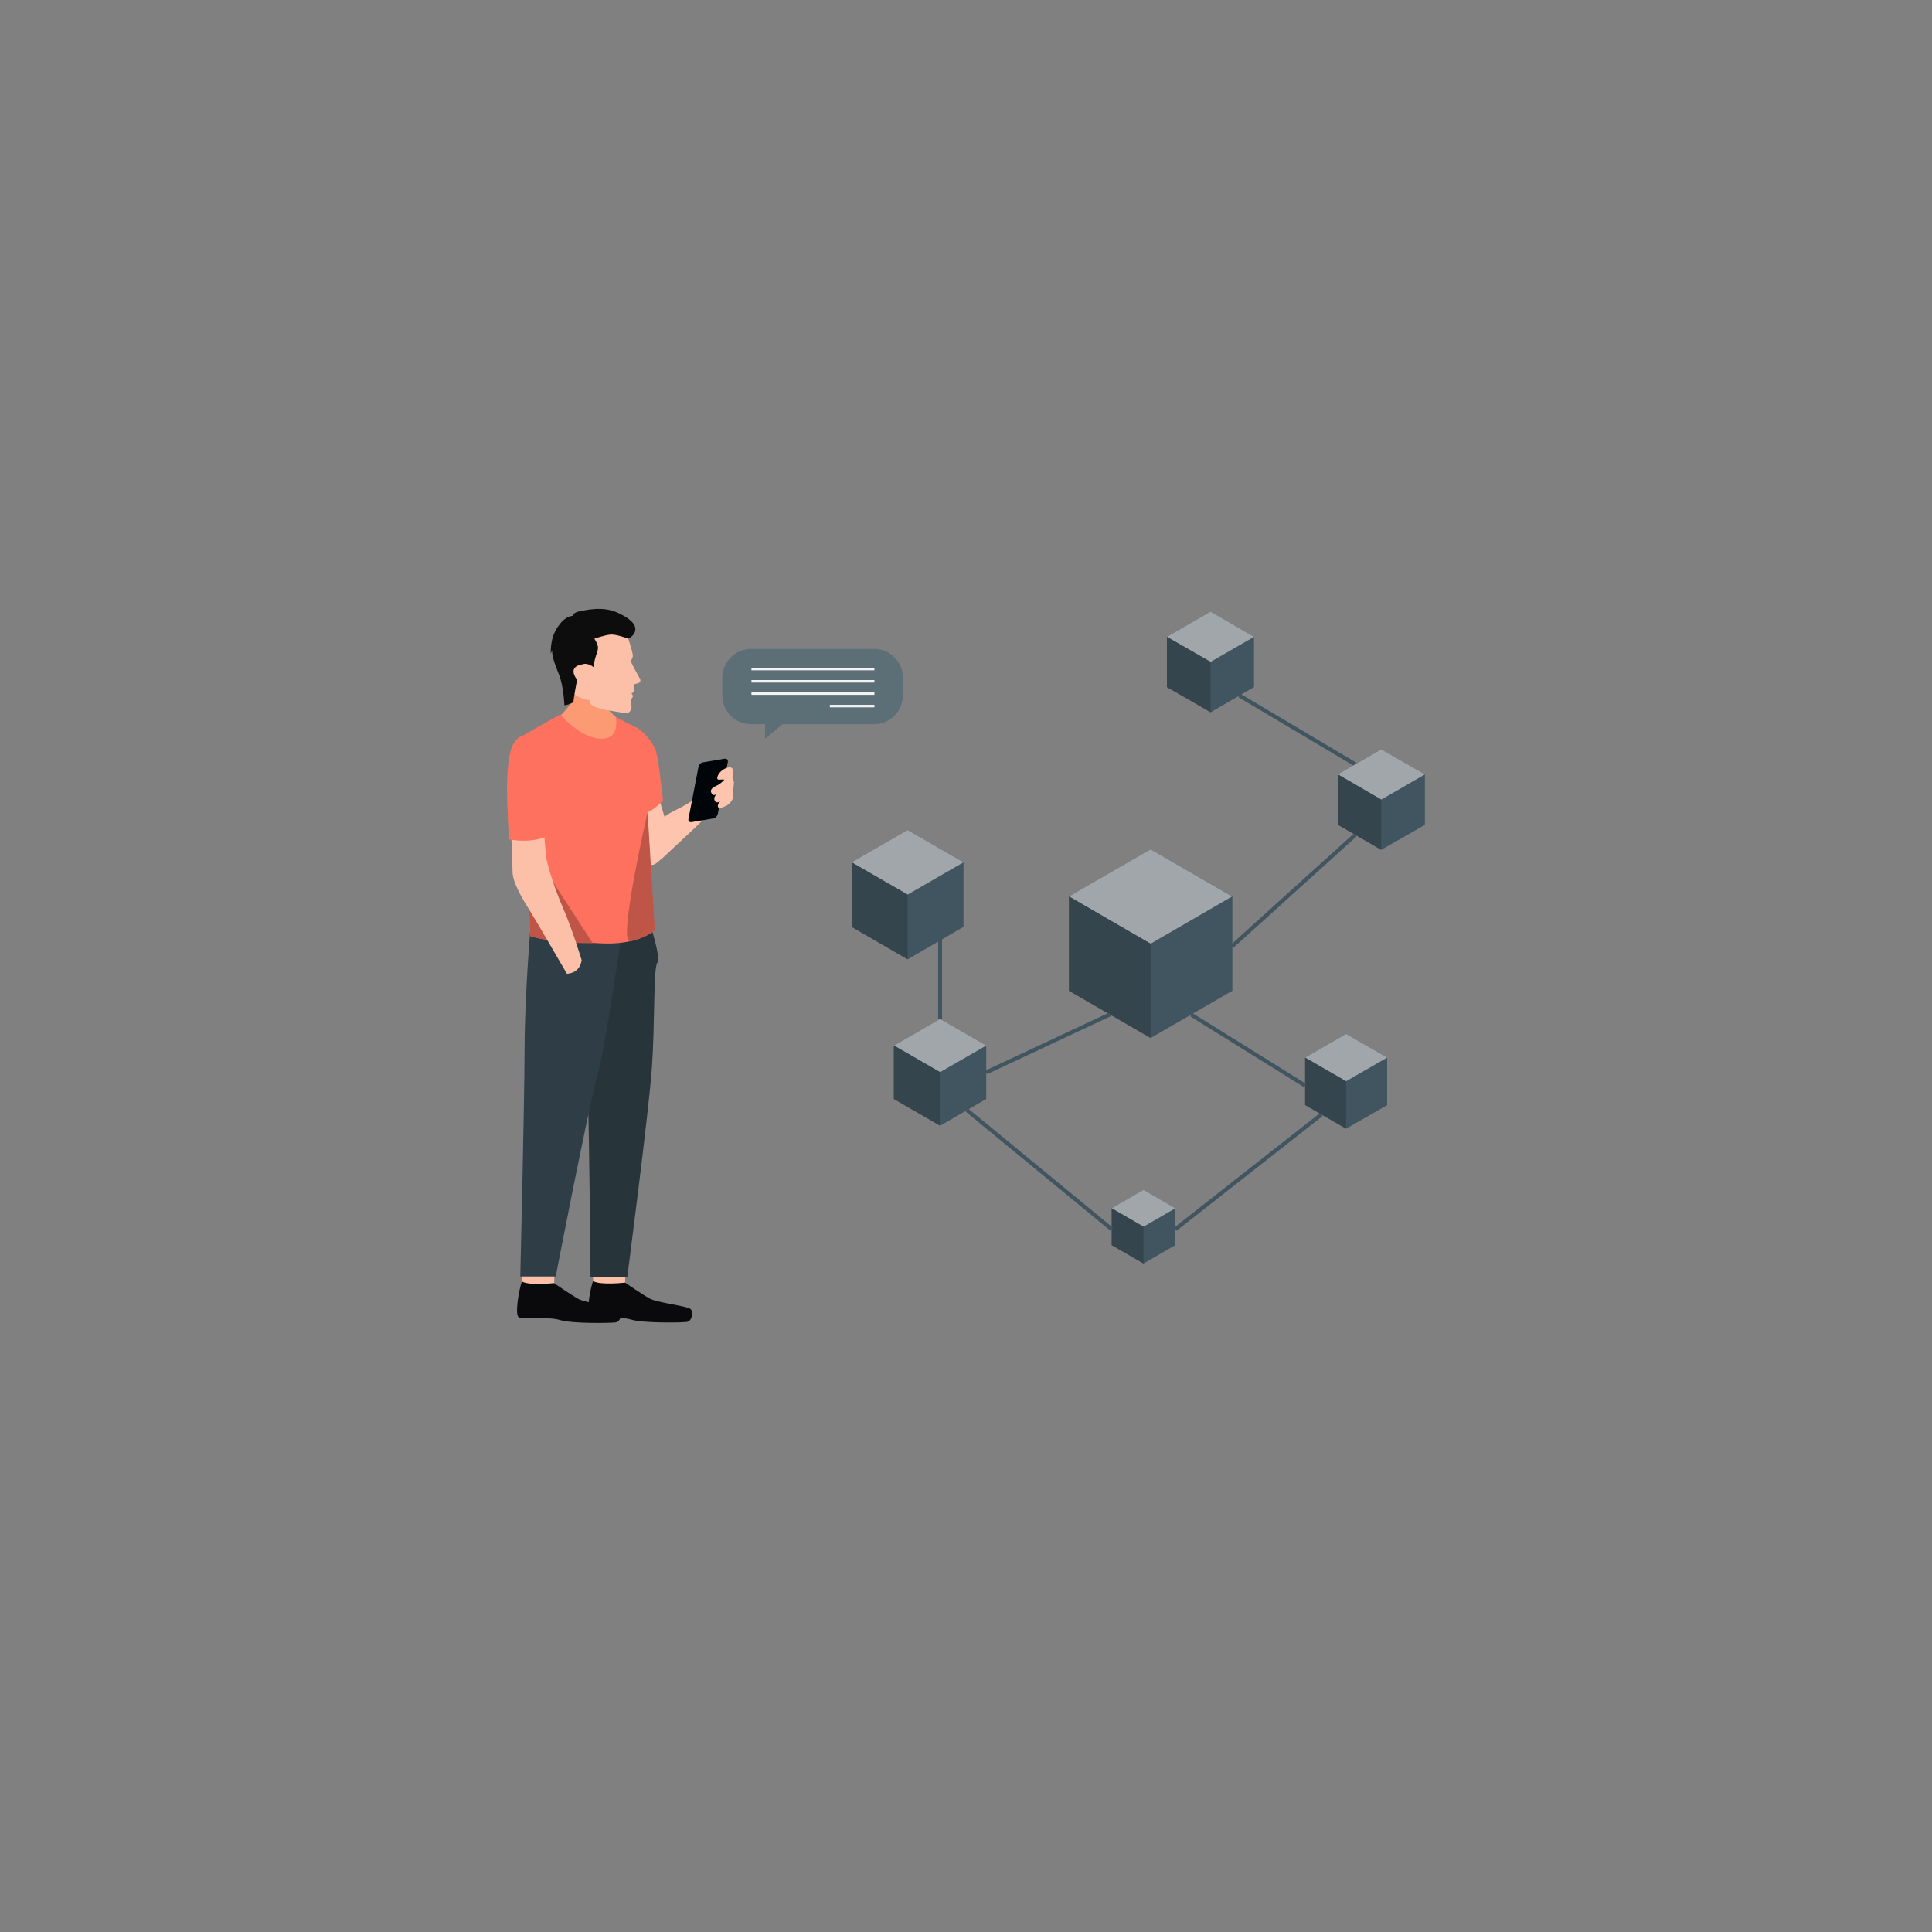 <svg xmlns="http://www.w3.org/2000/svg" xml:space="preserve" id="man-talking-about-blockchain-technology" x="0" y="0" style="enable-background:new 0 0 850 850" version="1.1" viewBox="0 0 850 850">
  <rect x="0" y="0" width="850" height="850" fill="#808080" stroke="none"/>
  <g>
    <line x1="545.3" x2="596.3" y1="306" y2="336.3" style="fill:none;stroke:#415560;stroke-width:1.732;stroke-miterlimit:10"></line>
    <g>
      <path d="M243.7,564.5c0,0,7.4,5.1,10.8,7c3.4,1.9,16.9,3.3,18.1,4.7c1.3,1.4,0.5,5.4-1.8,5.6
			c-2.3,0.3-18.8,0.6-24.3-1c-5.4-1.7-15.8-0.2-18.1-1.1c-2.2-0.9,0.1-13.1,1.2-15.8C230.8,561.2,243.7,564.5,243.7,564.5z" style="fill:#0a0a0c"></path>
      <path d="M244,559.3l-0.2,5.2c0,0-10.4,1.2-14-0.6l-0.3-5.2L244,559.3z" style="fill:#fcc0a9"></path>
      <path d="M275,564.3c0,0,7.4,5.1,10.8,7c3.4,1.9,16.9,3.3,18.1,4.7c1.3,1.4,0.5,5.4-1.8,5.6c-2.3,0.3-18.8,0.6-24.3-1
			c-5.4-1.7-15.8-0.2-18.1-1.1c-2.2-0.9,0.1-13.1,1.2-15.8C262,561,275,564.3,275,564.3z" style="fill:#0a0a0c"></path>
      <path d="M275.2,559.1l-0.2,5.2c0,0-10.4,1.2-14-0.6l-0.3-5.2L275.2,559.1z" style="fill:#fcc0a9"></path>
      <path d="M257.1,436.4c0,0,1.2,41.1,1.6,49.2c0.5,8.1,1.1,76.1,1.1,76.1s16.2,0.2,16.2,0c0-0.3,9.4-72,10.8-91.9
			c1.4-19.9,0.6-43.6,2.4-46.3c1.9-2.8-5-22.3-5-22.3l-16.2,3.9L257.1,436.4z" style="fill:#27343a"></path>
      <path d="M294.8,373.4c-3.6,4.3-6,7.1-7.8,7.1c-1.8,0-5,1.1-6-8.2c-1.1-9.2-3.2-27.7-3.2-27.7l10.3,0.7l4.3,14.2
			L294.8,373.4z" style="fill:#fec4ad"></path>
      <path d="M253.8,294.9c0,0-0.8,6.1-1.4,9.3c-0.6,3.1-1.2,4.8-1.7,5.7c-1.1,2.1-7.5,8.6-7.5,8.6s20.2,10.7,26.1,10.7
			c5.9,0,3.9-11.9,3.9-11.9s-6.5-5.1-7.4-7.7c-1-2.6-1.5-10.1-1.5-10.1L253.8,294.9z" style="fill:#fc9a73"></path>
      <path d="M234,400.9c0,0-3.1,33.1-3.2,60c-0.1,27-1.9,100.7-1.9,100.7h15.6c0,0,13.7-71.1,18.3-88.4
			c4.6-17.3,12-72,12-72L234,400.9z" style="fill:#2f3e46"></path>
      <path d="M290.9,378.1c0,0,10.5-9.9,14.1-13.2c5.6-5.2,12.4-12.5,12.4-12.5l-5.9-4.6c0,0-7.2,5.2-15,9
			c-4.9,2.4-6.7,4.7-6.8,9.4C289.7,371.3,289.3,378.7,290.9,378.1z" style="fill:#fec4ad"></path>
      <path d="M276.3,360.3c-0.1-0.3-0.8-7.5-0.8-7.8c-1.5-10.1,2.3-23.9,2.3-23.9c0.1-0.9,2.8-8.2,2.8-8.2
			s5.1,3.4,7.6,9.1c1.5,3.4,2.6,15.4,3.5,22.6C287.7,356.7,282.2,359.3,276.3,360.3z" style="fill:#fe715e"></path>
      <path d="M231.1,323l15.4-8.7c0,0,8.9,10.7,18.1,10.7c8.5,0.1,6.3-9.5,6.3-9.5l9.7,4.9c0,0,1.3,5.4,2.8,18.9
			c0.8,7.1,2.5,33.1,2.8,45.5c0.3,9.8,1.8,24.5,1.8,24.5s-6.8,6.8-24.5,5.7c-21.9-1.3-23.9-1.2-30.2-3.2c0,0-1.1-30.9-0.7-43.4
			C233,356,231.1,323,231.1,323z" style="fill:#fe715e"></path>
      <path d="M313.8,360.1l-9.6,1.6c-0.9,0.1-1.5-0.5-1.3-1.5l4.4-22.8c0.2-1,1.1-1.9,2-2l9.6-1.6
			c0.9-0.1,1.5,0.5,1.3,1.5l-4.4,22.8C315.5,359.1,314.7,360,313.8,360.1z" style="fill:#000509"></path>
      <path d="M321,337.6c-2.1,0.1-4.5,1.9-5.2,3.7c-0.7,1.8,0.2,1.8,1.1,1.7c0.9-0.1,1.8,0,1.8,0s-1.6,1.9-3.5,2.7
			c-1.9,0.8-3,2-2.2,3.2c0.8,1.3,1.2,1,2.4,0.4c0,0-1.8,1.4-0.9,3c0.8,1.6,2.9,0,2.9,0s-2,1.1-1.5,2.7c0.5,1.6,1.8,0.1,3.2-0.3
			c1.4-0.4,3.5-2.8,3.4-4.1s-0.2-2.4-0.2-2.4s0.4-1.2,0.5-2.7c0.1-1.5,0.1-1.5,0.1-1.5l-0.7-1.9C322.3,342.1,323.5,337.5,321,337.6z
			" style="fill:#fec4ad"></path>
      <g>
        <path d="M317.8,298.1v7.9c0,7,5.6,12.6,12.6,12.6h6.2v6.4l7.7-6.4h40.3c7,0,12.6-5.6,12.6-12.6v-7.9
				c0-7-5.6-12.6-12.6-12.6h-54.2C323.5,285.5,317.8,291.2,317.8,298.1z" style="fill:#5c6f77"></path>
        <g>
          <g>
            <line x1="384.7" x2="330.6" y1="294.3" y2="294.3" style="fill:#fecc53"></line>
            <g>
              <rect width="54.1" height="1.1" x="330.6" y="293.8" style="fill:#f3f3f3"></rect>
            </g>
          </g>
          <g>
            <line x1="384.7" x2="330.6" y1="299.7" y2="299.7" style="fill:#fecc53"></line>
            <g>
              <rect width="54.1" height="1.1" x="330.6" y="299.2" style="fill:#f3f3f3"></rect>
            </g>
          </g>
          <g>
            <line x1="384.7" x2="330.6" y1="305.2" y2="305.2" style="fill:#fecc53"></line>
            <g>
              <rect width="54.1" height="1.1" x="330.6" y="304.6" style="fill:#f3f3f3"></rect>
            </g>
          </g>
          <g>
            <line x1="384.7" x2="365.1" y1="310.6" y2="310.6" style="fill:#fecc53"></line>
            <g>
              <rect width="19.6" height="1.1" x="365.1" y="310.1" style="fill:#f3f3f3"></rect>
            </g>
          </g>
        </g>
      </g>
      <path d="M233.3,411.9l-1.8-42l29.3,45.1C250.1,415,240.8,414.1,233.3,411.9z" style="fill:#bf5547"></path>
      <path d="M238.4,355.6c0.6,5.7,1.5,18.2,1.8,21c0.3,2.9,3,12.5,7.8,23.6c3.8,8.7,7.9,22.2,7.9,22.2s-0.4,5.7-6.5,6
			c0,0-13.9-24-16.7-28.4c-5.9-9.3-7.3-14-7.2-16.8c0-2.8-1-26.3-1-26.3L238.4,355.6z" style="fill:#fcc0a9"></path>
      <path d="M224,369.3c-0.7-8.5-1.2-22.8-0.8-28.2c0.6-8.9,1.5-16,7.3-17.7c12-3.5,12.5,21.7,11.8,30.2
			c-0.2,2.3-0.2,11-0.2,13.7C236.5,370.1,230.2,370.4,224,369.3z" style="fill:#fe715e"></path>
      <path d="M284.9,357.4l3.2,51.9c0,0-5.4,4-10.9,4.8C271.7,415,284.9,357.4,284.9,357.4z" style="fill:#bf5547"></path>
      <g>
        <path d="M265.1,294.3l-10.2-6.3l-7.2,8l0.9,5.1c0,0,6,9.5,15.3,6.3" style="fill:#fcc0a9"></path>
        <path d="M276.1,280c0,0,2.3,6.9,2.3,8.3c0,0,0.2,0.7-0.6,2c-0.2,0.3-0.2,1.1,0.3,1.9c0,0,2.2,4.3,3.5,6.5
				c0,0,0.6,1.1-0.6,1.8c-0.9,0.4-1.9,0.3-2,0.7c0,0-0.4,0.5-0.2,1.2c0.6,1.9,0.2,1.9,0.2,1.9s-0.5,0.5-1.2,0.7c0,0,1,1.1,0.5,1.8
				c0,0-0.6,0.7-0.7,1.4c-0.1,0.7,0.4,1.9,0.2,3.7c0,0-0.5,1.2-1.4,1.7c-0.8,0.5-7.7-1-10.2-1.3c0,0-6.4-1.3-6.5-3.1
				c-0.1-0.9-1.3-6.3-1.4-7.2c0,0-1.6,0.4-2.6-0.4c-1-0.8-2.2-2.3-3.3-5.1c-0.8-1.9,0.9-3.1,2.5-3.8c1.6-0.7,2.5,1.1,2.5,1.1
				s0.7-3.5,0.7-6.3C258.1,283.3,257.4,272.7,276.1,280z" style="fill:#fcc0a9"></path>
        <path d="M276.4,281c0,0-5.4-2.1-7.9-1.8c-2.5,0.2-7,1.8-7,1.8s1.7,2.5,1.6,4.2c-0.1,1.7-2.4,6.3-1.6,8.6
				c0,0-2.8-2.5-5.3-1.5c0,0-6.9,0.6-2.3,6.8c0,0-1.6,8.1-1.6,9.9c0,0-3.4,1.6-4,1.2c0,0-0.3-8.3-2.4-13.5c-2.1-5.1-3.1-8.4-3-10.7
				c0,0-0.6,1.9-0.6,1.4c0-4.4,0.7-8.7,3.9-12.7c1.9-2.4,3.6-3.5,5.9-3.8c0,0-0.1-1.3,2.6-1.9c6.1-1.3,12.4-2.1,18.5,1.3
				c0,0,2.4,1,4.4,2.9C280.5,275.7,280.1,279.1,276.4,281z" style="fill:#0d0d0e"></path>
        <path d="M260.8,280.9c-0.1,0-0.2-0.1-0.3-0.2C260.8,280.8,261,280.9,260.8,280.9z" style="fill:#544545"></path>
      </g>
    </g>
    <g>
      <g>
        <g>
          <g>
            <polygon points="489.1 531.6 489.1 547.8 503.1 555.9 517.1 547.8 517.1 531.6 503.1 523.5" style="fill:#415560"></polygon>
          </g>
          <g style="opacity:.7">
            <polygon points="489.1 531.6 503.1 539.7 517.1 531.6 503.1 523.5" style="fill:#c9c9c9"></polygon>
            <polygon points="489.1 547.8 503.1 555.9 503.1 539.7 489.1 531.6" style="fill:#2f3e46"></polygon>
          </g>
        </g>
      </g>
    </g>
    <g>
      <g>
        <polygon points="470.3 394.4 470.3 435.9 506.2 456.7 542.2 435.9 542.2 394.4 506.2 373.7" style="fill:#415560"></polygon>
      </g>
      <g style="opacity:.7">
        <polygon points="470.3 394.4 506.2 415.2 542.1 394.4 506.2 373.7" style="fill:#c9c9c9"></polygon>
        <polygon points="470.3 435.9 506.2 456.6 506.2 415.2 470.3 394.4" style="fill:#2f3e46"></polygon>
      </g>
    </g>
    <g>
      <g>
        <g>
          <g>
            <polygon points="374.7 379.4 374.7 407.8 399.3 422.1 423.9 407.8 423.9 379.4 399.3 365.2" style="fill:#415560"></polygon>
          </g>
          <g style="opacity:.7">
            <polygon points="374.7 379.4 399.3 393.6 423.9 379.4 399.3 365.2" style="fill:#c9c9c9"></polygon>
            <polygon points="374.7 407.8 399.3 422 399.3 393.6 374.7 379.4" style="fill:#2f3e46"></polygon>
          </g>
        </g>
      </g>
    </g>
    <g>
      <g>
        <g>
          <g>
            <polygon points="393.2 460 393.2 483.5 413.6 495.3 433.9 483.5 433.9 460 413.6 448.3" style="fill:#415560"></polygon>
          </g>
          <g style="opacity:.7">
            <polygon points="393.3 460 413.6 471.7 433.9 460 413.6 448.3" style="fill:#c9c9c9"></polygon>
            <polygon points="393.3 483.5 413.6 495.2 413.6 471.7 393.3 460" style="fill:#2f3e46"></polygon>
          </g>
        </g>
      </g>
    </g>
    <g>
      <g>
        <g>
          <g>
            <polygon points="574.2 465.3 574.2 486.2 592.2 496.6 610.3 486.2 610.3 465.3 592.2 454.9" style="fill:#415560"></polygon>
          </g>
          <g style="opacity:.7">
            <polygon points="574.2 465.3 592.2 475.7 610.3 465.3 592.2 454.9" style="fill:#c9c9c9"></polygon>
            <polygon points="574.2 486.1 592.2 496.5 592.2 475.7 574.2 465.3" style="fill:#2f3e46"></polygon>
          </g>
        </g>
      </g>
    </g>
    <g>
      <g>
        <g>
          <g>
            <polygon points="513.4 280.2 513.4 302.3 532.6 313.4 551.7 302.3 551.7 280.2 532.6 269.1" style="fill:#415560"></polygon>
          </g>
          <g style="opacity:.7">
            <polygon points="513.4 280.2 532.6 291.2 551.7 280.2 532.6 269.1" style="fill:#c9c9c9"></polygon>
            <polygon points="513.4 302.3 532.6 313.3 532.6 291.2 513.4 280.2" style="fill:#2f3e46"></polygon>
          </g>
        </g>
      </g>
    </g>
    <g>
      <g>
        <g>
          <g>
            <polygon points="588.6 340.7 588.6 362.9 607.7 373.9 626.9 362.9 626.9 340.7 607.7 329.7" style="fill:#415560"></polygon>
          </g>
          <g style="opacity:.7">
            <polygon points="588.6 340.7 607.7 351.8 626.9 340.7 607.7 329.7" style="fill:#c9c9c9"></polygon>
            <polygon points="588.6 362.8 607.7 373.9 607.7 351.8 588.6 340.7" style="fill:#2f3e46"></polygon>
          </g>
        </g>
      </g>
    </g>
    <line x1="596.3" x2="542.1" y1="367.3" y2="416.3" style="fill:none;stroke:#415560;stroke-width:1.732;stroke-miterlimit:10"></line>
    <line x1="524.1" x2="574.2" y1="446.4" y2="477.6" style="fill:none;stroke:#415560;stroke-width:1.732;stroke-miterlimit:10"></line>
    <line x1="581.4" x2="517.1" y1="490.3" y2="540.8" style="fill:none;stroke:#415560;stroke-width:1.732;stroke-miterlimit:10"></line>
    <line x1="489.1" x2="425.4" y1="540.8" y2="488.4" style="fill:none;stroke:#415560;stroke-width:1.732;stroke-miterlimit:10"></line>
    <line x1="488.3" x2="433.9" y1="446.3" y2="471.8" style="fill:none;stroke:#415560;stroke-width:1.732;stroke-miterlimit:10"></line>
    <line x1="413.6" x2="413.6" y1="448.3" y2="413.2" style="fill:none;stroke:#415560;stroke-width:1.732;stroke-miterlimit:10"></line>
  </g>
</svg>
